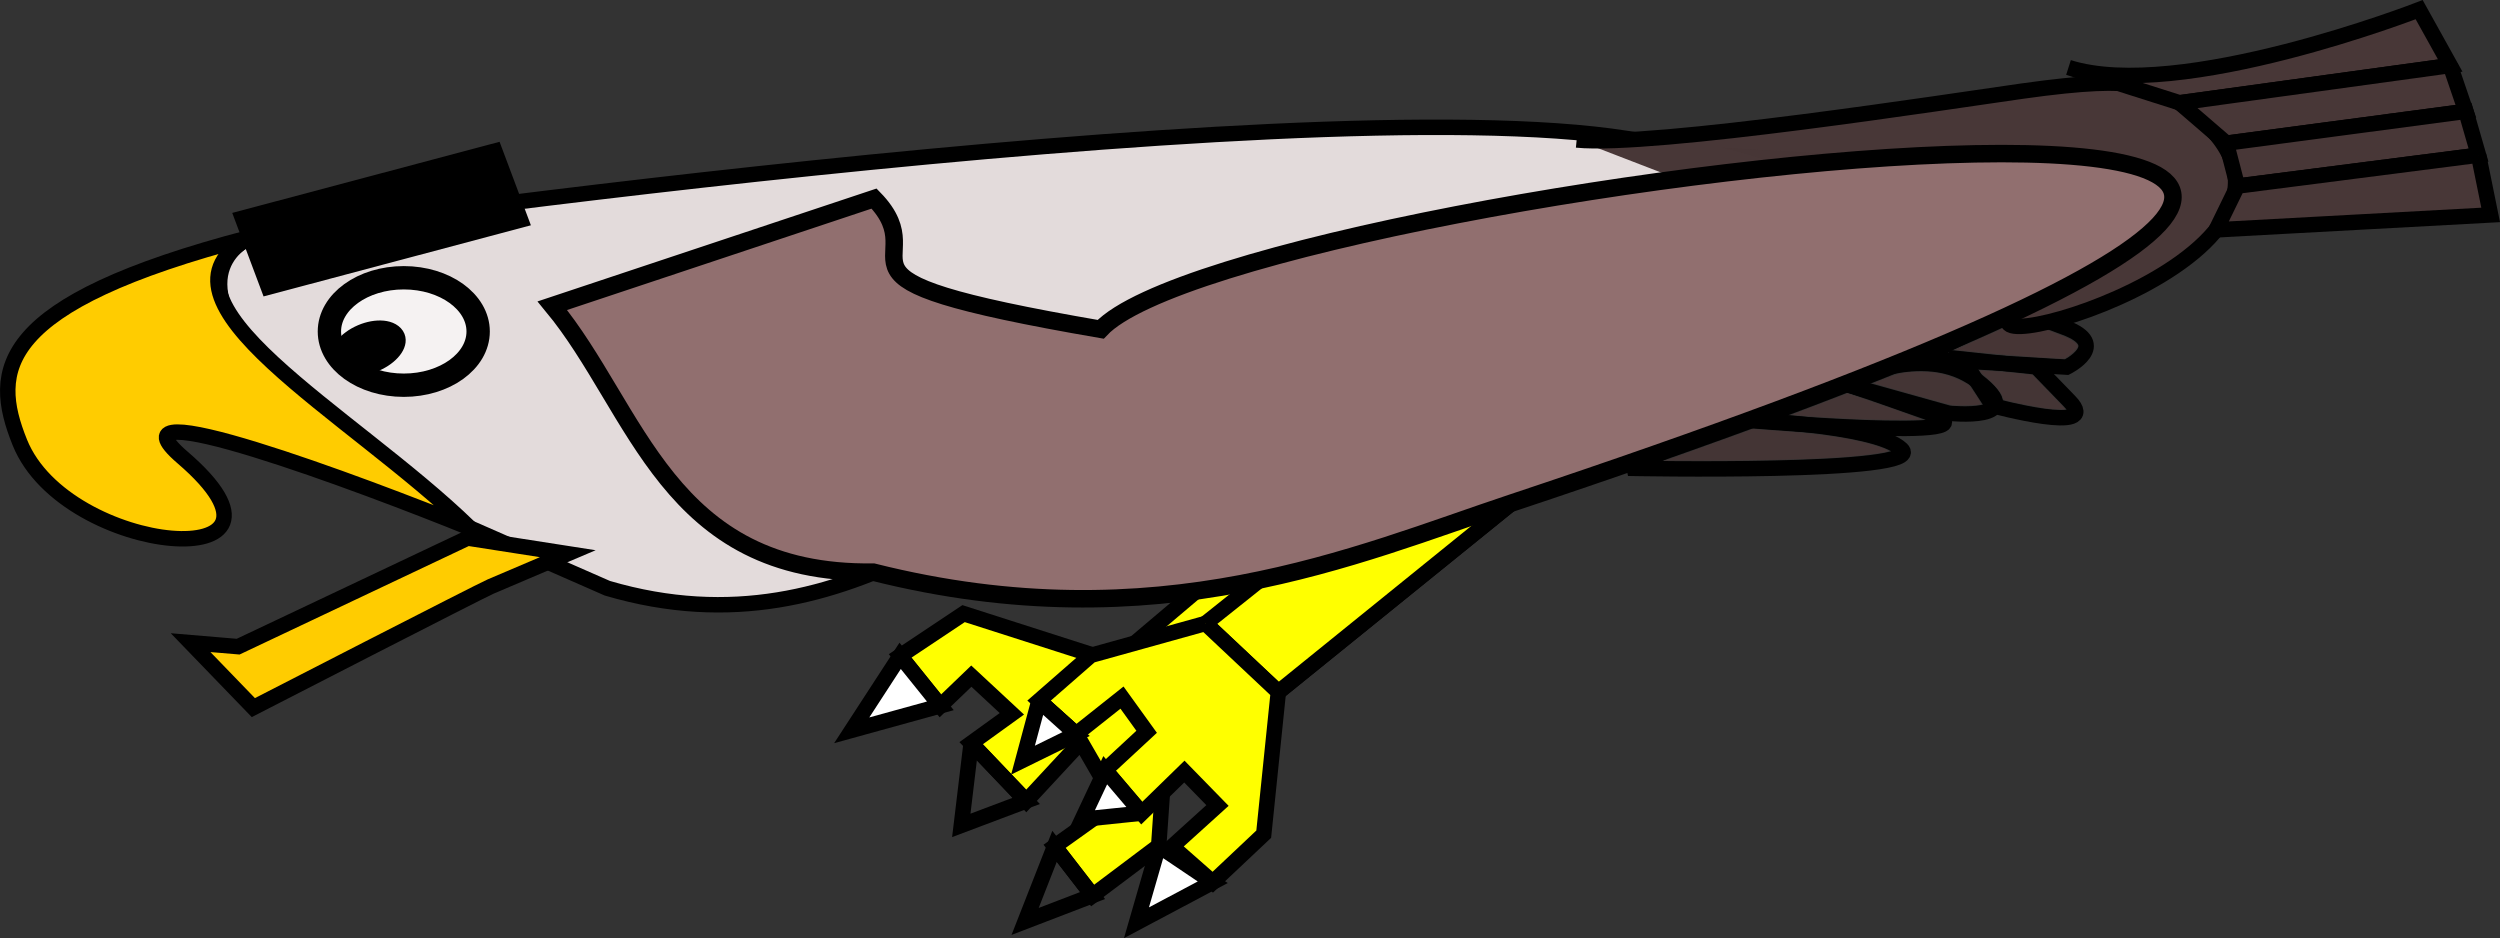 <?xml version="1.0" encoding="UTF-8" standalone="no"?>
<!-- Created with Inkscape (http://www.inkscape.org/) -->

<svg
   width="86.217mm"
   height="32.352mm"
   viewBox="0 0 86.217 32.352"
   version="1.1"
   id="svg53894"
   inkscape:version="1.1.2 (0a00cf5339, 2022-02-04)"
   sodipodi:docname="eagle2.svg"
   xmlns:inkscape="http://www.inkscape.org/namespaces/inkscape"
   xmlns:sodipodi="http://sodipodi.sourceforge.net/DTD/sodipodi-0.dtd"
   xmlns="http://www.w3.org/2000/svg"
   xmlns:svg="http://www.w3.org/2000/svg">
  <rect x="0" y="0" width="86.217" height="32.352" fill="#333333" stroke="none"/>
  <sodipodi:namedview
     id="namedview53896"
     pagecolor="#ffffff"
     bordercolor="#111111"
     borderopacity="1"
     inkscape:pageshadow="0"
     inkscape:pageopacity="0"
     inkscape:pagecheckerboard="1"
     inkscape:document-units="mm"
     showgrid="false"
     inkscape:zoom="0.69664703"
     inkscape:cx="363.88586"
     inkscape:cy="112.6826"
     inkscape:window-width="1850"
     inkscape:window-height="1016"
     inkscape:window-x="0"
     inkscape:window-y="0"
     inkscape:window-maximized="1"
     inkscape:current-layer="layer1" />
  <defs
     id="defs53891" />
  <g
     inkscape:label="Calque 1"
     inkscape:groupmode="layer"
     id="layer1"
     transform="translate(-8.923,-118.651)">
    <path
       style="fill:none;stroke:#000000;stroke-width:0.533px;stroke-linecap:butt;stroke-linejoin:miter;stroke-opacity:1"
       d="m 17.534,126.84 v 0"
       id="path14032"
       inkscape:export-filename="/home/guillaume/Documents/Perso/fallducks/art/sprites/character/eagle1.svg"
       inkscape:export-xdpi="96"
       inkscape:export-ydpi="96" />
    <path
       style="fill:#e3dbdb;stroke:#000000;stroke-width:0.533px;stroke-linecap:butt;stroke-linejoin:miter;stroke-opacity:1"
       d="m 17.534,126.84 c 0,0 -2.672,1.154 0.562,4.538 2.742,2.869 7.033,5.48 7.033,5.48 l 4.74,2.08 c 8.591,2.53 13.89,-4.09 19.372,-5.653 4.568,-1.302 5.076,-1.322 8.876,-3.375 8.359,-4.516 18.468,-4.65 6.919,-6.481 -11.549,-1.831 -47.503,3.411 -47.503,3.411"
       id="path23702"
       sodipodi:nodetypes="csccsszc"
       inkscape:export-filename="/home/guillaume/Documents/Perso/fallducks/art/sprites/character/eagle1.svg"
       inkscape:export-xdpi="96"
       inkscape:export-ydpi="96" />
    <ellipse
       style="fill:#ffffff;fill-opacity:0.649;stroke:#000000;stroke-width:0.805;stroke-miterlimit:4;stroke-dasharray:none;stroke-opacity:1"
       id="path15331"
       cx="22.848"
       cy="130.083"
       rx="2.565"
       ry="1.853"
       inkscape:export-filename="/home/guillaume/Documents/Perso/fallducks/art/sprites/character/eagle1.svg"
       inkscape:export-xdpi="96"
       inkscape:export-ydpi="96" />
    <rect
       style="fill:#000000;fill-opacity:1;stroke:#000000;stroke-width:1.023;stroke-miterlimit:4;stroke-dasharray:none;stroke-opacity:1"
       id="rect16395"
       width="8.521"
       height="2.054"
       x="-28.024"
       y="127.285"
       transform="matrix(0.966,-0.257,0.351,0.936,0,0)"
       inkscape:export-filename="/home/guillaume/Documents/Perso/fallducks/art/sprites/character/eagle1.svg"
       inkscape:export-xdpi="96"
       inkscape:export-ydpi="96" />
    <path
       style="fill:#ffcc00;stroke:#000000;stroke-width:0.533px;stroke-linecap:butt;stroke-linejoin:miter;stroke-opacity:1"
       d="m 17.534,126.84 c -8.735,2.286 -8.938,4.565 -7.926,7.072 1.598,3.959 10.453,4.676 5.611,0.516 -2.887,-2.481 6.265,0.95 9.911,2.431 -4.105,-3.999 -11.482,-7.851 -7.595,-10.018 z"
       id="path14034"
       sodipodi:nodetypes="csscc"
       inkscape:export-filename="/home/guillaume/Documents/Perso/fallducks/art/sprites/character/eagle1.svg"
       inkscape:export-xdpi="96"
       inkscape:export-ydpi="96" />
    <path
       style="fill:#ffcc00;stroke:#000000;stroke-width:0.533px;stroke-linecap:butt;stroke-linejoin:miter;stroke-opacity:1"
       d="m 25.05,137.207 -7.914,3.745 -1.64,-0.138 2.164,2.24 c 0,0 7.836,-4.028 8.185,-4.176 0.886,-0.377 1.773,-0.755 2.659,-1.132 l -3.454,-0.539 z"
       id="path29120"
       sodipodi:nodetypes="ccccsccc"
       inkscape:export-filename="/home/guillaume/Documents/Perso/fallducks/art/sprites/character/eagle1.svg"
       inkscape:export-xdpi="96"
       inkscape:export-ydpi="96"
       inkscape:transform-center-x="4.4127789"
       inkscape:transform-center-y="2.7983884" />
    <path
       style="fill:#808000;stroke:#000000;stroke-width:0.533px;stroke-linecap:butt;stroke-linejoin:miter;stroke-opacity:1"
       d="m 57.02,134.951 -6.525,5.201 2.514,2.364 15.788,-12.776"
       id="path41646"
       inkscape:export-filename="/home/guillaume/Documents/Perso/fallducks/art/sprites/character/eagle1.svg"
       inkscape:export-xdpi="96"
       inkscape:export-ydpi="96" />
    <path
       style="fill:#ffff00;stroke:#000000;stroke-width:0.533px;stroke-linecap:butt;stroke-linejoin:miter;stroke-opacity:1"
       d="m 51.71,141.355 -2.548,2.427 -1.852,-2.317 6.385,-5.403 15.102,-6.322 -15.788,12.776 -2.514,-2.364 2.514,2.364"
       id="path41681"
       inkscape:export-filename="/home/guillaume/Documents/Perso/fallducks/art/sprites/character/eagle1.svg"
       inkscape:export-xdpi="96"
       inkscape:export-ydpi="96" />
    <path
       style="fill:none;stroke:#000000;stroke-width:0.533px;stroke-linecap:butt;stroke-linejoin:miter;stroke-opacity:1"
       d="m 50.495,140.152 6.525,-5.201 v 0"
       id="path41716"
       inkscape:export-filename="/home/guillaume/Documents/Perso/fallducks/art/sprites/character/eagle1.svg"
       inkscape:export-xdpi="96"
       inkscape:export-ydpi="96" />
    <path
       style="fill:#ffff00;stroke:#000000;stroke-width:0.533px;stroke-linecap:butt;stroke-linejoin:miter;stroke-opacity:1"
       d="m 47.31,141.465 1.852,2.317 -0.279,4.04 -2.28,1.714 -1.312,-1.697 2.115,-1.512 -1.205,-2.086 -1.887,2.034 -1.9,-1.993 1.405,-1.014 -1.398,-1.299 -1.068,1.026 -1.387,-1.723 2.188,-1.459 z"
       id="path41718"
       inkscape:export-filename="/home/guillaume/Documents/Perso/fallducks/art/sprites/character/eagle1.svg"
       inkscape:export-xdpi="96"
       inkscape:export-ydpi="96" />
    <path
       style="fill:#ffff00;stroke:#000000;stroke-width:0.533px;stroke-linecap:butt;stroke-linejoin:miter;stroke-opacity:1"
       d="m 50.495,140.152 2.514,2.364 -0.504,4.903 -1.758,1.657 -1.4,-1.232 1.563,-1.414 -1.142,-1.17 -1.47,1.433 -1.259,-1.481 1.428,-1.324 -0.85,-1.179 -1.584,1.257 -1.279,-1.151 1.79,-1.563 3.951,-1.1 v 0"
       id="path41753"
       inkscape:export-filename="/home/guillaume/Documents/Perso/fallducks/art/sprites/character/eagle1.svg"
       inkscape:export-xdpi="96"
       inkscape:export-ydpi="96" />
    <path
       style="fill:#ffffff;stroke:#000000;stroke-width:0.533px;stroke-linecap:butt;stroke-linejoin:miter;stroke-opacity:1"
       d="m 39.966,141.269 -1.67,2.568 3.057,-0.844 z"
       id="path41901"
       inkscape:export-filename="/home/guillaume/Documents/Perso/fallducks/art/sprites/character/eagle1.svg"
       inkscape:export-xdpi="96"
       inkscape:export-ydpi="96" />
    <path
       style="fill:none;stroke:#000000;stroke-width:0.533px;stroke-linecap:butt;stroke-linejoin:miter;stroke-opacity:1"
       d="m 42.415,144.279 1.9,1.993 -2.24,0.844 0.34,-2.837"
       id="path41969"
       inkscape:export-filename="/home/guillaume/Documents/Perso/fallducks/art/sprites/character/eagle1.svg"
       inkscape:export-xdpi="96"
       inkscape:export-ydpi="96" />
    <path
       style="fill:none;stroke:#000000;stroke-width:0.533px;stroke-linecap:butt;stroke-linejoin:miter;stroke-opacity:1"
       d="m 45.291,147.838 1.312,1.697 -2.327,0.893 z"
       id="path41971"
       inkscape:export-filename="/home/guillaume/Documents/Perso/fallducks/art/sprites/character/eagle1.svg"
       inkscape:export-xdpi="96"
       inkscape:export-ydpi="96" />
    <path
       style="fill:none;stroke:#000000;stroke-width:0.533px;stroke-linecap:butt;stroke-linejoin:miter;stroke-opacity:1"
       d="m 44.754,142.816 1.279,1.151"
       id="path41973"
       inkscape:export-filename="/home/guillaume/Documents/Perso/fallducks/art/sprites/character/eagle1.svg"
       inkscape:export-xdpi="96"
       inkscape:export-ydpi="96" />
    <path
       style="fill:#ffffff;stroke:#000000;stroke-width:0.533px;stroke-linecap:butt;stroke-linejoin:miter;stroke-opacity:1"
       d="m 50.747,149.077 -2.631,1.397 0.766,-2.652 z"
       id="path41975"
       inkscape:export-filename="/home/guillaume/Documents/Perso/fallducks/art/sprites/character/eagle1.svg"
       inkscape:export-xdpi="96"
       inkscape:export-ydpi="96" />
    <path
       style="fill:#ffffff;stroke:#000000;stroke-width:0.533px;stroke-linecap:butt;stroke-linejoin:miter;stroke-opacity:1"
       d="m 48.298,146.694 -1.259,-1.481 -0.798,1.694 2.056,-0.213"
       id="path42010"
       inkscape:export-filename="/home/guillaume/Documents/Perso/fallducks/art/sprites/character/eagle1.svg"
       inkscape:export-xdpi="96"
       inkscape:export-ydpi="96" />
    <path
       style="fill:#ffffff;stroke:#000000;stroke-width:0.533px;stroke-linecap:butt;stroke-linejoin:miter;stroke-opacity:1"
       d="m 44.754,142.816 1.279,1.151 -1.83,0.899 0.551,-2.05"
       id="path42078"
       inkscape:export-filename="/home/guillaume/Documents/Perso/fallducks/art/sprites/character/eagle1.svg"
       inkscape:export-xdpi="96"
       inkscape:export-ydpi="96" />
    <ellipse
       style="fill:#000000;fill-opacity:1;stroke:#000000;stroke-width:0.6;stroke-miterlimit:4;stroke-dasharray:none;stroke-opacity:1"
       id="path16841"
       cx="-52.569"
       cy="127.511"
       rx="1.031"
       ry="0.572"
       transform="matrix(0.896,-0.443,0.539,0.842,0,0)"
       inkscape:export-filename="/home/guillaume/Documents/Perso/fallducks/art/sprites/character/eagle1.svg"
       inkscape:export-xdpi="96"
       inkscape:export-ydpi="96" />
    <path
       style="fill:none;stroke:#000000;stroke-width:0.533px;stroke-linecap:butt;stroke-linejoin:miter;stroke-opacity:1"
       d="m 65.073,134.8 c 0,0 10.336,0.212 9.43,-0.656 -0.906,-0.868 -5.79,-1.036 -5.79,-1.036 z"
       id="path45187"
       inkscape:export-filename="/home/guillaume/Documents/Perso/fallducks/art/sprites/character/eagle1.svg"
       inkscape:export-xdpi="96"
       inkscape:export-ydpi="96" />
    <path
       style="fill:none;stroke:#000000;stroke-width:0.533px;stroke-linecap:butt;stroke-linejoin:miter;stroke-opacity:1"
       d="m 68.713,133.107 c 0,0 9.788,0.864 6.644,-0.252 -3.144,-1.116 -2.881,-0.976 -2.881,-0.976 z"
       id="path45191"
       inkscape:export-filename="/home/guillaume/Documents/Perso/fallducks/art/sprites/character/eagle1.svg"
       inkscape:export-xdpi="96"
       inkscape:export-ydpi="96" />
    <path
       style="fill:none;stroke:#000000;stroke-width:0.533px;stroke-linecap:butt;stroke-linejoin:miter;stroke-opacity:1"
       d="m 72.476,131.88 3.653,1.022 c 0,0 2.837,0.3 0.983,-1.113 -1.854,-1.413 -4.636,0.092 -4.636,0.092 z"
       id="path45193"
       inkscape:export-filename="/home/guillaume/Documents/Perso/fallducks/art/sprites/character/eagle1.svg"
       inkscape:export-xdpi="96"
       inkscape:export-ydpi="96" />
    <path
       style="fill:none;stroke:#000000;stroke-width:0.533px;stroke-linecap:butt;stroke-linejoin:miter;stroke-opacity:1"
       d="m 75.07,131.01 5.129,0.302 c 0,0 1.551,-0.768 -0.07,-1.369 -1.621,-0.602 -1.621,-0.602 -1.621,-0.602 z"
       id="path45209"
       inkscape:export-filename="/home/guillaume/Documents/Perso/fallducks/art/sprites/character/eagle1.svg"
       inkscape:export-xdpi="96"
       inkscape:export-ydpi="96" />
    <path
       style="fill:none;stroke:#000000;stroke-width:0.533px;stroke-linecap:butt;stroke-linejoin:miter;stroke-opacity:1"
       d="m 77.644,132.642 c 0,0 3.797,1.029 2.651,-0.153 -1.146,-1.182 -1.146,-1.182 -1.146,-1.182 l -2.55,-0.274 z"
       id="path45213"
       inkscape:export-filename="/home/guillaume/Documents/Perso/fallducks/art/sprites/character/eagle1.svg"
       inkscape:export-xdpi="96"
       inkscape:export-ydpi="96" />
    <path
       style="fill:#483737;fill-opacity:0.649;stroke:#000000;stroke-width:0.039;stroke-miterlimit:4;stroke-dasharray:none;stroke-opacity:0"
       d="m 66.749,134.385 c 0.243,-0.087 0.933,-0.336 1.532,-0.552 l 1.09,-0.393 0.223,0.018 c 0.123,0.01 0.504,0.037 0.847,0.06 1.294,0.088 2.47,0.273 3.172,0.498 0.286,0.092 0.462,0.17 0.437,0.194 -0.049,0.048 -0.85,0.154 -1.542,0.204 -1.11,0.08 -3.077,0.132 -4.954,0.13 l -1.248,-0.001 z"
       id="path45318"
       inkscape:export-filename="/home/guillaume/Documents/Perso/fallducks/art/sprites/character/eagle1.svg"
       inkscape:export-xdpi="96"
       inkscape:export-ydpi="96" />
    <path
       style="fill:#483737;fill-opacity:0.649;stroke:#000000;stroke-width:0.039;stroke-miterlimit:4;stroke-dasharray:none;stroke-opacity:0"
       d="m 66.472,134.503 c 0.019,-0.008 0.68,-0.247 1.468,-0.531 l 1.433,-0.517 0.729,0.053 c 1.933,0.14 3.025,0.324 3.845,0.647 0.04,0.016 0.067,0.039 0.059,0.052 -0.014,0.023 -0.381,0.083 -0.808,0.132 -1.064,0.122 -2.859,0.184 -5.201,0.181 -0.858,-0.001 -1.544,-0.008 -1.525,-0.016 z"
       id="path45357"
       inkscape:export-filename="/home/guillaume/Documents/Perso/fallducks/art/sprites/character/eagle1.svg"
       inkscape:export-xdpi="96"
       inkscape:export-ydpi="96" />
    <path
       style="fill:#483737;fill-opacity:0.649;stroke:#000000;stroke-width:0.039;stroke-miterlimit:4;stroke-dasharray:none;stroke-opacity:0"
       d="m 73.354,133.125 c -0.841,-0.034 -1.939,-0.096 -2.249,-0.127 -0.207,-0.021 -0.389,-0.038 -0.403,-0.038 -0.021,-5.3e-4 0.521,-0.211 1.774,-0.689 l 0.162,-0.062 0.748,0.256 c 1.278,0.437 1.825,0.635 1.811,0.657 -0.012,0.019 -1.399,0.021 -1.843,0.003 z"
       id="path45396"
       inkscape:export-filename="/home/guillaume/Documents/Perso/fallducks/art/sprites/character/eagle1.svg"
       inkscape:export-xdpi="96"
       inkscape:export-ydpi="96" />
    <path
       style="fill:#483737;fill-opacity:0.649;stroke:#000000;stroke-width:0.039;stroke-miterlimit:4;stroke-dasharray:none;stroke-opacity:0"
       d="m 72.755,133.088 c -0.595,-0.03 -1.691,-0.102 -1.859,-0.123 l -0.143,-0.018 0.94,-0.361 0.94,-0.361 0.295,0.098 c 0.722,0.239 2.178,0.755 2.204,0.781 0.019,0.019 -1.932,0.005 -2.377,-0.017 z"
       id="path45435"
       inkscape:export-filename="/home/guillaume/Documents/Perso/fallducks/art/sprites/character/eagle1.svg"
       inkscape:export-xdpi="96"
       inkscape:export-ydpi="96" />
    <path
       style="fill:#483737;fill-opacity:0.649;stroke:#000000;stroke-width:0.039;stroke-miterlimit:4;stroke-dasharray:none;stroke-opacity:0"
       d="m 76.253,132.633 c -0.132,-0.025 -2.73,-0.752 -2.73,-0.765 -2.6e-5,-0.007 0.184,-0.085 0.409,-0.173 0.476,-0.186 0.693,-0.226 1.229,-0.227 0.386,-5.2e-4 0.631,0.033 0.953,0.129 0.197,0.059 0.622,0.255 0.711,0.329 0.022,0.018 0.13,0.172 0.242,0.343 0.175,0.269 0.197,0.314 0.159,0.335 -0.045,0.025 -0.861,0.05 -0.973,0.029 z"
       id="path45474"
       inkscape:export-filename="/home/guillaume/Documents/Perso/fallducks/art/sprites/character/eagle1.svg"
       inkscape:export-xdpi="96"
       inkscape:export-ydpi="96" />
    <path
       style="fill:#483737;fill-opacity:0.649;stroke:#000000;stroke-width:0.039;stroke-miterlimit:4;stroke-dasharray:none;stroke-opacity:0"
       d="m 79.477,132.737 c -0.269,-0.036 -1.195,-0.217 -1.385,-0.271 -0.064,-0.018 -0.098,-0.043 -0.098,-0.072 -5.33e-4,-0.132 -0.279,-0.484 -0.557,-0.706 -0.09,-0.072 -0.185,-0.162 -0.21,-0.2 l -0.045,-0.069 0.374,0.018 c 0.206,0.01 0.618,0.045 0.916,0.077 l 0.542,0.059 0.568,0.584 c 0.312,0.321 0.568,0.592 0.569,0.603 0.002,0.03 -0.374,0.018 -0.675,-0.023 z"
       id="path45513"
       inkscape:export-filename="/home/guillaume/Documents/Perso/fallducks/art/sprites/character/eagle1.svg"
       inkscape:export-xdpi="96"
       inkscape:export-ydpi="96" />
    <path
       style="fill:#483737;fill-opacity:0.649;stroke:#000000;stroke-width:0.039;stroke-miterlimit:4;stroke-dasharray:none;stroke-opacity:0"
       d="m 79.061,130.969 c -0.551,-0.034 -1.381,-0.103 -1.846,-0.153 -0.465,-0.05 -0.857,-0.092 -0.871,-0.092 -0.046,-0.002 0.053,-0.049 0.618,-0.296 0.304,-0.133 0.8,-0.356 1.103,-0.495 l 0.55,-0.253 0.75,0.279 c 0.777,0.289 0.952,0.364 1.094,0.471 0.138,0.103 0.152,0.154 0.074,0.266 -0.089,0.128 -0.382,0.349 -0.449,0.338 -0.012,-0.002 -0.472,-0.031 -1.022,-0.065 z"
       id="path45552"
       inkscape:export-filename="/home/guillaume/Documents/Perso/fallducks/art/sprites/character/eagle1.svg"
       inkscape:export-xdpi="96"
       inkscape:export-ydpi="96" />
    <path
       style="fill:#483737;fill-opacity:0.649;stroke:#000000;stroke-width:0.039;stroke-miterlimit:4;stroke-dasharray:none;stroke-opacity:0"
       d="m 79.035,130.956 c -0.713,-0.05 -1.496,-0.119 -2.234,-0.196 l -0.427,-0.045 0.179,-0.086 c 0.399,-0.192 1.928,-0.873 2.013,-0.898 0.083,-0.024 0.153,-0.002 0.793,0.24 0.386,0.146 0.776,0.301 0.867,0.344 0.174,0.082 0.342,0.212 0.342,0.264 0,0.059 -0.128,0.205 -0.279,0.318 -0.149,0.112 -0.152,0.113 -0.358,0.11 -0.114,-0.002 -0.518,-0.025 -0.897,-0.051 z"
       id="path45591"
       inkscape:export-filename="/home/guillaume/Documents/Perso/fallducks/art/sprites/character/eagle1.svg"
       inkscape:export-xdpi="96"
       inkscape:export-ydpi="96" />
    <path
       style="fill:#483737;fill-opacity:0.649;stroke:#000000;stroke-width:0.039;stroke-miterlimit:4;stroke-dasharray:none;stroke-opacity:0"
       d="m 79.36,130.967 c -0.988,-0.066 -2.899,-0.242 -2.899,-0.268 0,-0.033 2.087,-0.962 2.162,-0.962 0.089,-5.3e-4 1.401,0.491 1.653,0.62 0.144,0.073 0.267,0.182 0.267,0.234 0,0.044 -0.218,0.271 -0.337,0.351 -0.052,0.035 -0.126,0.042 -0.39,0.038 -0.179,-0.003 -0.384,-0.009 -0.456,-0.013 z"
       id="path45630"
       inkscape:export-filename="/home/guillaume/Documents/Perso/fallducks/art/sprites/character/eagle1.svg"
       inkscape:export-xdpi="96"
       inkscape:export-ydpi="96" />
    <path
       style="fill:#483737;fill-opacity:0.649;stroke:#000000;stroke-width:0.039;stroke-miterlimit:4;stroke-dasharray:none;stroke-opacity:0"
       d="m 79.126,130.941 c -0.057,-0.005 -0.397,-0.033 -0.754,-0.062 -0.75,-0.061 -1.859,-0.171 -1.874,-0.186 -0.018,-0.018 1.915,-0.881 2.094,-0.936 0.062,-0.019 0.547,0.147 1.237,0.422 0.422,0.168 0.553,0.236 0.646,0.335 l 0.076,0.08 -0.182,0.182 -0.182,0.182 -0.479,-0.004 c -0.263,-0.003 -0.526,-0.008 -0.583,-0.013 z"
       id="path45669"
       inkscape:export-filename="/home/guillaume/Documents/Perso/fallducks/art/sprites/character/eagle1.svg"
       inkscape:export-xdpi="96"
       inkscape:export-ydpi="96" />
    <path
       style="fill:#483737;fill-opacity:0.649;stroke:#000000;stroke-width:0.039;stroke-miterlimit:4;stroke-dasharray:none;stroke-opacity:0"
       d="m 75.772,132.491 c -1.058,-0.291 -2.16,-0.605 -2.178,-0.621 -0.028,-0.024 0.569,-0.254 0.821,-0.316 0.431,-0.106 1.12,-0.093 1.589,0.03 0.213,0.056 0.715,0.279 0.803,0.357 0.067,0.059 0.407,0.574 0.407,0.616 0,0.047 -0.182,0.066 -0.608,0.065 -0.357,-0.002 -0.379,-0.005 -0.835,-0.13 z"
       id="path45784"
       inkscape:export-filename="/home/guillaume/Documents/Perso/fallducks/art/sprites/character/eagle1.svg"
       inkscape:export-xdpi="96"
       inkscape:export-ydpi="96" />
    <path
       style="fill:#483737;fill-opacity:0.649;stroke:#000000;stroke-width:0.039;stroke-miterlimit:4;stroke-dasharray:none;stroke-opacity:0"
       d="m 79.399,132.71 c -0.439,-0.067 -1.286,-0.245 -1.343,-0.282 -0.03,-0.02 -0.064,-0.069 -0.073,-0.109 -0.034,-0.135 -0.256,-0.397 -0.598,-0.703 -0.099,-0.089 -0.175,-0.167 -0.169,-0.174 0.017,-0.018 0.725,0.032 1.285,0.089 l 0.493,0.051 0.152,0.15 c 0.084,0.082 0.34,0.346 0.569,0.585 l 0.417,0.436 -0.244,-0.003 c -0.134,-0.002 -0.355,-0.019 -0.491,-0.04 z"
       id="path45823"
       inkscape:export-filename="/home/guillaume/Documents/Perso/fallducks/art/sprites/character/eagle1.svg"
       inkscape:export-xdpi="96"
       inkscape:export-ydpi="96" />
    <path
       style="fill:#483737;stroke:#000000;stroke-width:0.533px;stroke-linecap:butt;stroke-linejoin:miter;stroke-opacity:1"
       d="m 63.297,123.478 c 2.638,0.261 12.924,-1.341 15.368,-1.685 4.389,-0.618 4.267,-0.067 5.423,0.402 7.234,4.919 -8.363,9.31 -5.58,7.146"
       id="path45928"
       sodipodi:nodetypes="cscc"
       inkscape:export-filename="/home/guillaume/Documents/Perso/fallducks/art/sprites/character/eagle1.svg"
       inkscape:export-xdpi="96"
       inkscape:export-ydpi="96" />
    <path
       style="fill:#483737;fill-opacity:0.649;stroke:#000000;stroke-width:0.01;stroke-miterlimit:4;stroke-dasharray:none;stroke-opacity:0"
       d="m 69.642,124.118 c -0.262,-0.099 -0.755,-0.236 -1.233,-0.344 -0.076,-0.017 -0.137,-0.032 -0.135,-0.034 0.003,-0.003 3.539,0.2 3.559,0.205 0.009,0.002 -0.102,0.015 -0.247,0.028 -0.559,0.052 -1.211,0.117 -1.606,0.159 -0.116,0.013 -0.218,0.022 -0.228,0.022 -0.009,-4e-4 -0.059,-0.017 -0.111,-0.036 z"
       id="path46099"
       inkscape:export-filename="/home/guillaume/Documents/Perso/fallducks/art/sprites/character/eagle1.svg"
       inkscape:export-xdpi="96"
       inkscape:export-ydpi="96" />
    <path
       style="fill:#483737;fill-opacity:0.649;stroke:#000000;stroke-width:0.01;stroke-miterlimit:4;stroke-dasharray:none;stroke-opacity:0"
       d="m 69.642,124.118 c -0.262,-0.099 -0.755,-0.236 -1.233,-0.344 -0.076,-0.017 -0.137,-0.032 -0.135,-0.034 0.003,-0.003 3.539,0.2 3.559,0.205 0.009,0.002 -0.102,0.015 -0.247,0.028 -0.559,0.052 -1.211,0.117 -1.606,0.159 -0.116,0.013 -0.218,0.022 -0.228,0.022 -0.009,-4e-4 -0.059,-0.017 -0.111,-0.036 z"
       id="path46138"
       inkscape:export-filename="/home/guillaume/Documents/Perso/fallducks/art/sprites/character/eagle1.svg"
       inkscape:export-xdpi="96"
       inkscape:export-ydpi="96" />
    <path
       style="fill:#483737;fill-opacity:0.649;stroke:#000000;stroke-width:0.01;stroke-miterlimit:4;stroke-dasharray:none;stroke-opacity:0"
       d="m 69.541,124.081 c -0.107,-0.036 -0.275,-0.089 -0.374,-0.117 -0.178,-0.051 -0.611,-0.161 -0.769,-0.196 -0.046,-0.01 -0.082,-0.019 -0.08,-0.021 0.003,-0.003 0.861,0.045 2.406,0.135 0.368,0.021 0.747,0.043 0.842,0.049 0.165,0.009 0.229,0.016 0.208,0.02 -0.005,10e-4 -0.196,0.02 -0.423,0.042 -0.488,0.046 -0.968,0.094 -1.309,0.13 -0.136,0.014 -0.26,0.026 -0.276,0.025 -0.019,-4e-4 -0.098,-0.024 -0.225,-0.067 z"
       id="path46140"
       inkscape:export-filename="/home/guillaume/Documents/Perso/fallducks/art/sprites/character/eagle1.svg"
       inkscape:export-xdpi="96"
       inkscape:export-ydpi="96" />
    <path
       style="fill:#483737;fill-opacity:0.649;stroke:#000000;stroke-width:0.01;stroke-miterlimit:4;stroke-dasharray:none;stroke-opacity:0"
       d="m 69.729,124.139 c -0.022,-0.008 -0.385,-0.124 -0.455,-0.145 -0.128,-0.04 -0.35,-0.099 -0.624,-0.166 -0.136,-0.034 -0.259,-0.064 -0.273,-0.068 -0.029,-0.008 0.068,-0.005 0.26,0.006 0.057,0.003 0.16,0.009 0.228,0.013 0.16,0.009 0.482,0.027 0.975,0.055 0.218,0.013 0.474,0.027 0.569,0.033 0.776,0.044 1.296,0.076 1.323,0.08 0.025,0.004 -0.038,0.012 -0.289,0.036 -0.177,0.017 -0.377,0.037 -0.445,0.044 -0.068,0.007 -0.216,0.021 -0.328,0.032 -0.223,0.022 -0.674,0.067 -0.775,0.078 -0.061,0.006 -0.15,0.008 -0.164,0.003 z"
       id="path46179"
       inkscape:export-filename="/home/guillaume/Documents/Perso/fallducks/art/sprites/character/eagle1.svg"
       inkscape:export-xdpi="96"
       inkscape:export-ydpi="96" />
    <path
       style="fill:#483737;fill-opacity:0.649;stroke:#000000;stroke-width:0.01;stroke-miterlimit:4;stroke-dasharray:none;stroke-opacity:0"
       d="m 69.71,124.133 c -0.477,-0.156 -0.591,-0.189 -1.128,-0.324 l -0.192,-0.048 0.062,-5.3e-4 c 0.066,-5.3e-4 0.083,2.7e-4 1.66,0.091 0.905,0.052 1.334,0.077 1.502,0.088 0.065,0.004 0.109,0.01 0.106,0.013 -0.002,0.002 -0.274,0.03 -0.831,0.085 -0.091,0.009 -0.327,0.033 -0.523,0.052 -0.593,0.06 -0.608,0.061 -0.657,0.045 z"
       id="path46218"
       inkscape:export-filename="/home/guillaume/Documents/Perso/fallducks/art/sprites/character/eagle1.svg"
       inkscape:export-xdpi="96"
       inkscape:export-ydpi="96" />
    <path
       style="fill:#916f6f;stroke:#000000;stroke-width:0.603px;stroke-linecap:butt;stroke-linejoin:miter;stroke-opacity:1"
       d="m 27.971,129.194 c 2.959,3.576 3.945,9.286 11.067,9.188 9.798,2.462 16.686,-0.608 22.011,-2.381 56.528,-18.821 -9.177,-11.3 -14.167,-5.993 -10.606,-1.827 -5.528,-2.164 -7.815,-4.509 z"
       id="path34719"
       sodipodi:nodetypes="ccsccc"
       inkscape:export-filename="/home/guillaume/Documents/Perso/fallducks/art/sprites/character/eagle1.svg"
       inkscape:export-xdpi="96"
       inkscape:export-ydpi="96" />
    <path
       style="fill:#483737;stroke:#000000;stroke-width:0.533px;stroke-linecap:butt;stroke-linejoin:miter;stroke-opacity:1"
       d="m 80.259,120.978 c 3.829,1.218 12.093,-1.994 12.093,-1.994 l 1.072,1.928 -9.336,1.284 z"
       id="path48361"
       inkscape:export-filename="/home/guillaume/Documents/Perso/fallducks/art/sprites/character/eagle1.svg"
       inkscape:export-xdpi="96"
       inkscape:export-ydpi="96" />
    <path
       style="fill:#483737;stroke:#000000;stroke-width:0.533px;stroke-linecap:butt;stroke-linejoin:miter;stroke-opacity:1"
       d="m 93.424,120.911 0.539,1.579 -8.259,1.099 -1.616,-1.394 9.336,-1.284"
       id="path48462"
       inkscape:export-filename="/home/guillaume/Documents/Perso/fallducks/art/sprites/character/eagle1.svg"
       inkscape:export-xdpi="96"
       inkscape:export-ydpi="96" />
    <path
       style="fill:#483737;stroke:#000000;stroke-width:0.533px;stroke-linecap:butt;stroke-linejoin:miter;stroke-opacity:1"
       d="m 93.963,122.49 0.436,1.511 -8.312,1.067 c 0,0 -0.384,-1.479 -0.384,-1.479 z"
       id="path48497"
       inkscape:export-filename="/home/guillaume/Documents/Perso/fallducks/art/sprites/character/eagle1.svg"
       inkscape:export-xdpi="96"
       inkscape:export-ydpi="96" />
    <path
       style="fill:#483737;stroke:#000000;stroke-width:0.533px;stroke-linecap:butt;stroke-linejoin:miter;stroke-opacity:1"
       d="m 94.399,124.001 0.419,2.062 -9.468,0.515 0.737,-1.51 8.312,-1.067"
       id="path48499"
       inkscape:export-filename="/home/guillaume/Documents/Perso/fallducks/art/sprites/character/eagle1.svg"
       inkscape:export-xdpi="96"
       inkscape:export-ydpi="96" />
  </g>
</svg>
